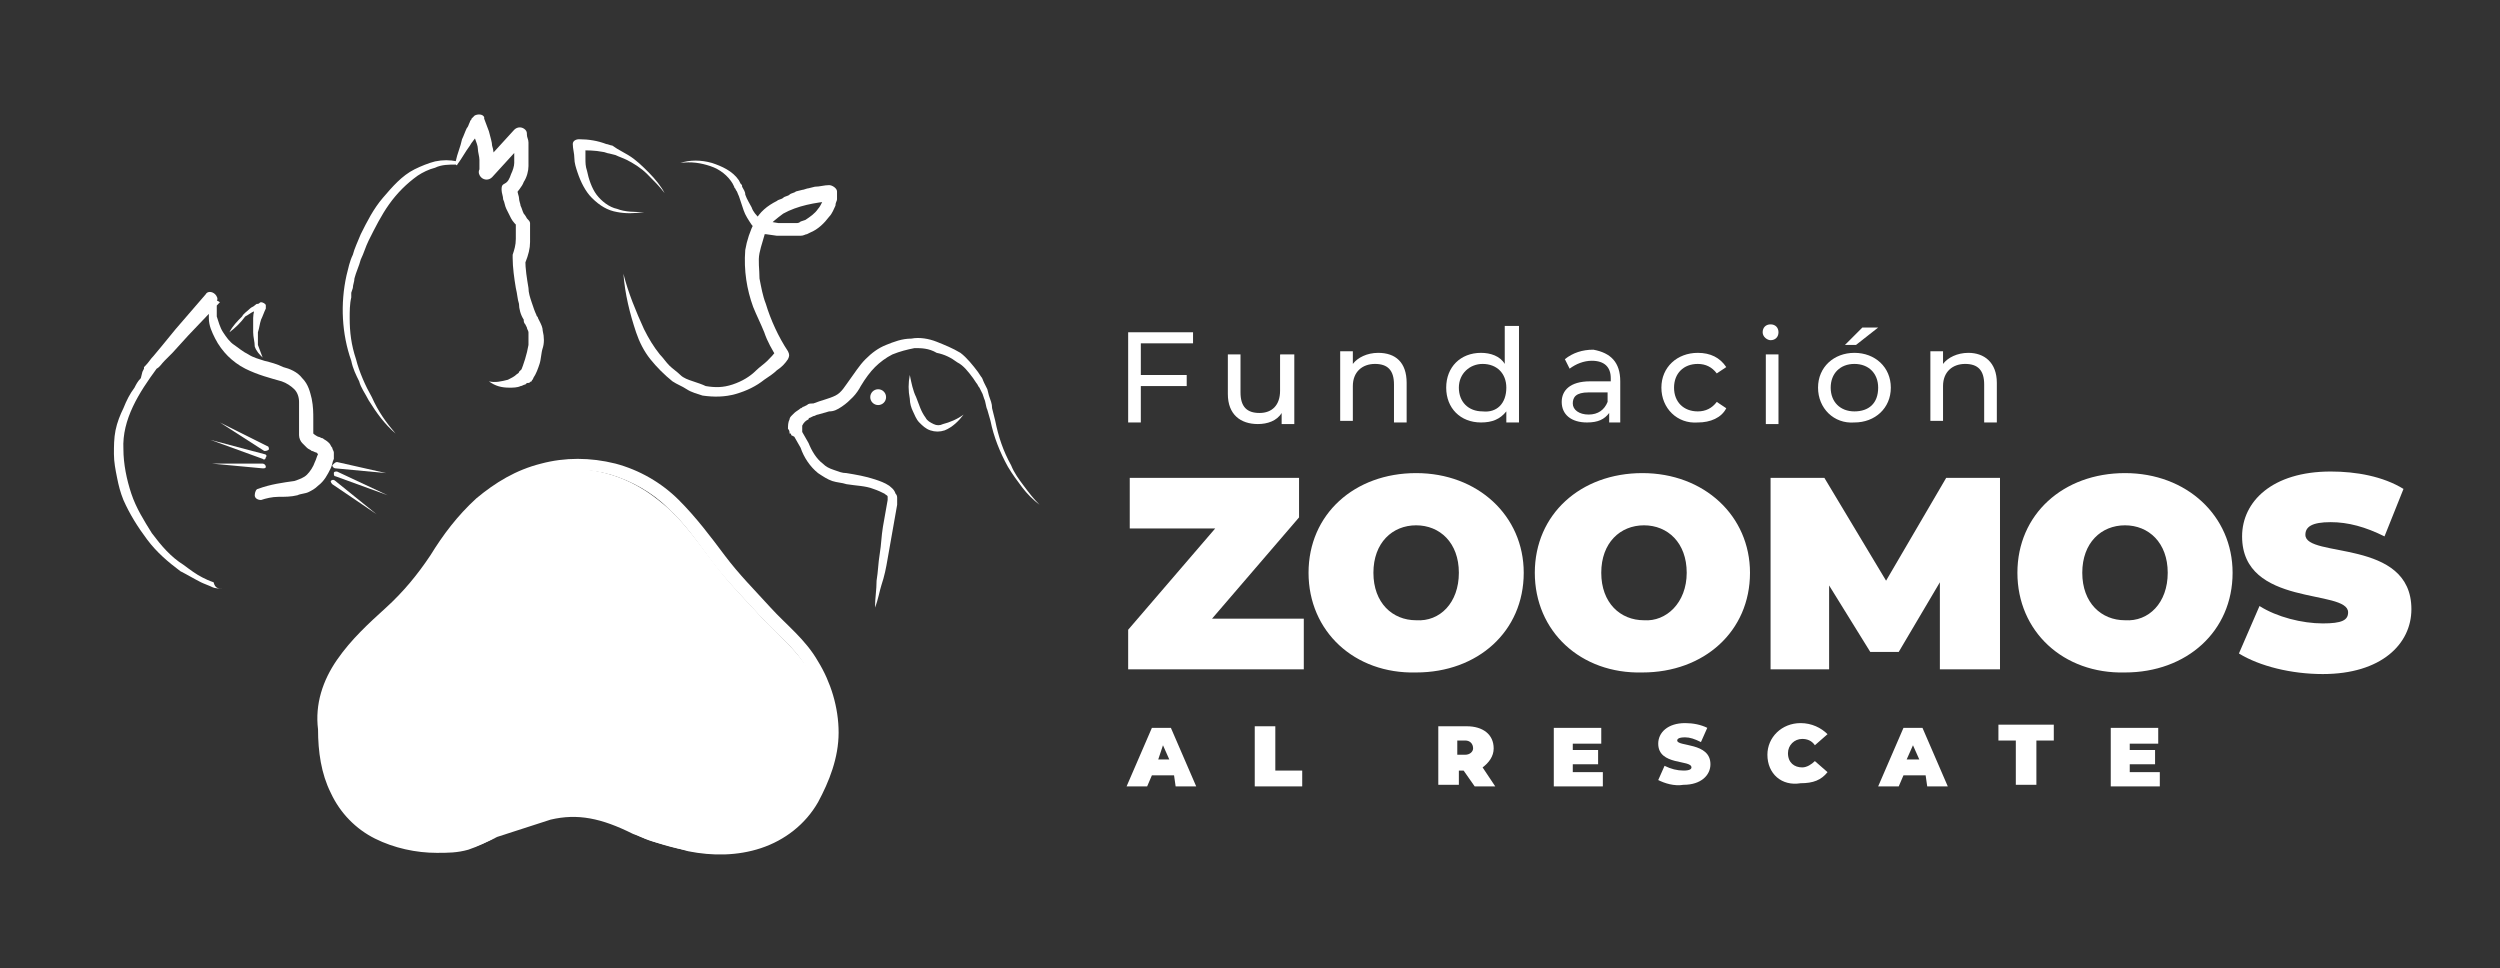 <?xml version="1.0" encoding="utf-8"?>
<!-- Generator: Adobe Illustrator 23.0.2, SVG Export Plug-In . SVG Version: 6.00 Build 0)  -->
<svg version="1.1" id="Capa_1" xmlns="http://www.w3.org/2000/svg" xmlns:xlink="http://www.w3.org/1999/xlink" x="0px" y="0px"
	 viewBox="0 0 158 61.2" style="enable-background:new 0 0 158 61.2;" xml:space="preserve">
<rect x="0" y="0" width="158" height="61.2" fill="#333333" stroke="none"/>
<style type="text/css">
	.st0{fill:#FFFFFF;}
</style>
<g>
	<title>Group 15</title>
	<desc>Created with Sketch.</desc>
	<g>
		<g>
			<g>
				<path class="st0" d="M72.1,21.7v2H75v0.7h-2.9v2.3h-0.8V21h4.1v0.7H72.1z"/>
			</g>
			<g>
				<path class="st0" d="M81.8,22.4v4.4H81v-0.7c-0.3,0.5-0.9,0.7-1.5,0.7c-1.1,0-1.9-0.6-1.9-1.9v-2.5h0.8v2.4
					c0,0.9,0.4,1.3,1.2,1.3c0.8,0,1.3-0.5,1.3-1.4v-2.3H81.8z"/>
			</g>
			<g>
				<path class="st0" d="M88.9,24.2v2.5h-0.8v-2.4c0-0.9-0.4-1.3-1.2-1.3c-0.8,0-1.4,0.5-1.4,1.4v2.2h-0.8v-4.4h0.8V23
					c0.3-0.4,0.9-0.7,1.6-0.7C88.2,22.3,88.9,22.9,88.9,24.2z"/>
			</g>
			<g>
				<path class="st0" d="M96,20.6v6.1h-0.8V26c-0.4,0.5-0.9,0.7-1.6,0.7c-1.3,0-2.2-0.9-2.2-2.2s0.9-2.2,2.2-2.2
					c0.6,0,1.2,0.2,1.5,0.7v-2.4H96z M95.2,24.5c0-0.9-0.6-1.5-1.5-1.5c-0.8,0-1.5,0.6-1.5,1.5c0,0.9,0.6,1.5,1.5,1.5
					C94.6,26.1,95.2,25.5,95.2,24.5z"/>
			</g>
			<g>
				<path class="st0" d="M102.4,24.1v2.6h-0.7v-0.6c-0.3,0.4-0.7,0.6-1.4,0.6c-1,0-1.6-0.5-1.6-1.3c0-0.7,0.5-1.3,1.8-1.3h1.3v-0.2
					c0-0.7-0.4-1.1-1.2-1.1c-0.5,0-1,0.2-1.4,0.5l-0.3-0.6c0.5-0.4,1.1-0.6,1.8-0.6C101.8,22.3,102.4,22.9,102.4,24.1z M101.6,25.4
					v-0.6h-1.2c-0.8,0-1,0.3-1,0.7c0,0.4,0.4,0.7,1,0.7C101,26.2,101.4,25.9,101.6,25.4z"/>
			</g>
			<g>
				<path class="st0" d="M105,24.5c0-1.3,1-2.2,2.3-2.2c0.8,0,1.4,0.3,1.8,0.9l-0.6,0.4c-0.3-0.4-0.7-0.6-1.2-0.6
					c-0.9,0-1.5,0.6-1.5,1.5c0,0.9,0.6,1.5,1.5,1.5c0.5,0,0.9-0.2,1.2-0.6l0.6,0.4c-0.3,0.6-1,0.9-1.8,0.9
					C106,26.8,105,25.8,105,24.5z"/>
			</g>
			<g>
				<path class="st0" d="M111.4,21c0-0.3,0.2-0.5,0.5-0.5c0.3,0,0.5,0.2,0.5,0.5c0,0.3-0.2,0.5-0.5,0.5
					C111.7,21.5,111.4,21.3,111.4,21z M111.6,22.4h0.8v4.4h-0.8V22.4z"/>
			</g>
			<g>
				<path class="st0" d="M114.9,24.5c0-1.3,1-2.2,2.3-2.2c1.3,0,2.3,0.9,2.3,2.2s-1,2.2-2.3,2.2C115.9,26.8,114.9,25.8,114.9,24.5z
					 M118.7,24.5c0-0.9-0.6-1.5-1.5-1.5s-1.5,0.6-1.5,1.5c0,0.9,0.6,1.5,1.5,1.5S118.7,25.5,118.7,24.5z M117.7,20.7h1l-1.4,1.1
					h-0.7L117.7,20.7z"/>
			</g>
			<g>
				<path class="st0" d="M126.2,24.2v2.5h-0.8v-2.4c0-0.9-0.4-1.3-1.2-1.3c-0.8,0-1.4,0.5-1.4,1.4v2.2h-0.8v-4.4h0.8V23
					c0.3-0.4,0.9-0.7,1.6-0.7C125.4,22.3,126.2,22.9,126.2,24.2z"/>
			</g>
		</g>
		<g>
			<g>
				<g>
					<path class="st0" d="M82.4,39.1v3.2H71.3v-2.5l5.5-6.4h-5.4v-3.2h10.7v2.5l-5.5,6.4H82.4z"/>
				</g>
			</g>
			<g>
				<g>
					<path class="st0" d="M82.7,36.2c0-3.7,2.9-6.3,6.8-6.3c3.9,0,6.8,2.7,6.8,6.3c0,3.7-2.9,6.3-6.8,6.3
						C85.6,42.6,82.7,39.9,82.7,36.2z M92.2,36.2c0-1.9-1.2-3-2.7-3c-1.5,0-2.7,1.1-2.7,3c0,1.9,1.2,3,2.7,3
						C91,39.3,92.2,38.1,92.2,36.2z"/>
				</g>
			</g>
			<g>
				<g>
					<path class="st0" d="M97,36.2c0-3.7,2.9-6.3,6.8-6.3c3.9,0,6.8,2.7,6.8,6.3c0,3.7-2.9,6.3-6.8,6.3C99.9,42.6,97,39.9,97,36.2z
						 M106.6,36.2c0-1.9-1.2-3-2.7-3c-1.5,0-2.7,1.1-2.7,3c0,1.9,1.2,3,2.7,3C105.3,39.3,106.6,38.1,106.6,36.2z"/>
				</g>
			</g>
			<g>
				<g>
					<path class="st0" d="M122.6,42.3l0-5.5l-2.6,4.4h-1.8l-2.6-4.2v5.3h-3.7V30.2h3.4l3.9,6.5l3.8-6.5h3.4l0,12.1H122.6z"/>
				</g>
			</g>
			<g>
				<g>
					<path class="st0" d="M127.5,36.2c0-3.7,2.9-6.3,6.8-6.3c3.9,0,6.8,2.7,6.8,6.3c0,3.7-2.9,6.3-6.8,6.3
						C130.4,42.6,127.5,39.9,127.5,36.2z M137,36.2c0-1.9-1.2-3-2.7-3c-1.5,0-2.7,1.1-2.7,3c0,1.9,1.2,3,2.7,3
						C135.8,39.3,137,38.1,137,36.2z"/>
				</g>
			</g>
			<g>
				<g>
					<path class="st0" d="M141.5,41.3l1.3-3c1.1,0.7,2.7,1.1,4,1.1c1.2,0,1.6-0.2,1.6-0.7c0-1.5-6.7-0.3-6.7-4.8
						c0-2.2,1.9-4.1,5.6-4.1c1.6,0,3.3,0.3,4.6,1.1l-1.2,3c-1.2-0.6-2.3-0.9-3.4-0.9c-1.2,0-1.6,0.3-1.6,0.8c0,1.5,6.7,0.2,6.7,4.7
						c0,2.2-1.9,4.1-5.6,4.1C144.8,42.6,142.8,42.1,141.5,41.3z"/>
				</g>
			</g>
		</g>
		<g>
			<g>
				<g>
					<path class="st0" d="M74.2,49h-1.4l-0.3,0.7h-1.3l1.6-3.7h1.2l1.6,3.7h-1.3L74.2,49z M73.9,48l-0.4-0.9L73.2,48H73.9z"/>
				</g>
			</g>
			<g>
				<g>
					<path class="st0" d="M79.3,45.9h1.3v2.8h1.7v1h-3V45.9z"/>
				</g>
			</g>
			<g>
				<g>
					<path class="st0" d="M92.5,48.7h-0.3v0.9h-1.3v-3.7h1.8c1,0,1.7,0.5,1.7,1.4c0,0.5-0.3,0.9-0.7,1.2l0.8,1.2h-1.3L92.5,48.7z
						 M92.6,46.8h-0.5v0.9h0.5c0.3,0,0.5-0.2,0.5-0.4C93.1,47,92.9,46.8,92.6,46.8z"/>
				</g>
			</g>
			<g>
				<g>
					<path class="st0" d="M101.3,48.7v1h-3.1v-3.7h3v1h-1.8v0.4h1.6v0.9h-1.6v0.5H101.3z"/>
				</g>
			</g>
			<g>
				<g>
					<path class="st0" d="M104.8,49.3l0.4-0.9c0.4,0.2,0.8,0.3,1.2,0.3c0.4,0,0.5-0.1,0.5-0.2c0-0.5-2.1-0.1-2.1-1.5
						c0-0.7,0.6-1.3,1.7-1.3c0.5,0,1,0.1,1.4,0.3l-0.4,0.9c-0.4-0.2-0.7-0.3-1-0.3c-0.4,0-0.5,0.1-0.5,0.2c0,0.4,2.1,0.1,2.1,1.5
						c0,0.7-0.6,1.3-1.7,1.3C105.8,49.7,105.2,49.5,104.8,49.3z"/>
				</g>
			</g>
			<g>
				<g>
					<path class="st0" d="M111.7,47.7c0-1.1,0.9-2,2.1-2c0.7,0,1.3,0.3,1.7,0.7l-0.8,0.7c-0.2-0.3-0.5-0.4-0.8-0.4
						c-0.5,0-0.9,0.4-0.9,0.9c0,0.6,0.4,0.9,0.9,0.9c0.3,0,0.6-0.2,0.8-0.4l0.8,0.7c-0.4,0.5-0.9,0.7-1.7,0.7
						C112.6,49.7,111.7,48.9,111.7,47.7z"/>
				</g>
			</g>
			<g>
				<g>
					<path class="st0" d="M121.7,49h-1.4l-0.3,0.7h-1.3l1.6-3.7h1.2l1.6,3.7h-1.3L121.7,49z M121.3,48l-0.4-0.9l-0.4,0.9H121.3z"/>
				</g>
			</g>
			<g>
				<g>
					<path class="st0" d="M127.4,46.8h-1.1v-1h3.5v1h-1.1v2.8h-1.3V46.8z"/>
				</g>
			</g>
			<g>
				<g>
					<path class="st0" d="M136.5,48.7v1h-3.1v-3.7h3v1h-1.8v0.4h1.6v0.9h-1.6v0.5H136.5z"/>
				</g>
			</g>
		</g>
	</g>
	<g>
		<g>
			<g>
				<g>
					<g>
						<path class="st0" d="M14.1,37.2c-0.2,0-0.5,0-0.7-0.1c-0.2-0.1-0.5-0.2-0.7-0.3c-0.4-0.2-0.9-0.5-1.3-0.7
							c-0.8-0.6-1.5-1.2-2.1-2c-0.6-0.8-1.1-1.6-1.5-2.5c-0.2-0.5-0.3-0.9-0.4-1.4c-0.1-0.5-0.2-1-0.2-1.5c0-0.5,0-1,0.1-1.5
							c0.1-0.5,0.3-1,0.5-1.4c0.2-0.5,0.4-0.9,0.7-1.3c0.1-0.2,0.2-0.4,0.4-0.6L9,23.5l0.1-0.2l0-0.1l0.1-0.1
							c0.2-0.2,0.3-0.4,0.5-0.6l0.5-0.6l0.9-1.1l1.9-2.2c0.1-0.2,0.4-0.2,0.6,0c0.1,0.1,0.2,0.3,0.1,0.4l0,0c0,0,0,0.1,0,0.1
							c0,0,0,0.1,0,0.1c0,0.1,0,0.2,0,0.3c0,0.2,0,0.3,0,0.5c0.1,0.3,0.2,0.7,0.4,1c0.2,0.3,0.4,0.6,0.7,0.8
							c0.3,0.2,0.5,0.4,0.9,0.6c0.3,0.2,0.7,0.3,1,0.4c0.4,0.1,0.8,0.2,1.2,0.4c0.4,0.1,0.9,0.3,1.2,0.7c0.4,0.4,0.5,0.9,0.6,1.3
							c0.1,0.5,0.1,0.9,0.1,1.3c0,0.2,0,0.4,0,0.6c0,0,0,0.1,0,0.1l0,0.1l0,0c0,0,0,0.1,0,0.1c0,0,0.1,0.1,0.3,0.2
							c0.1,0,0.2,0.1,0.3,0.1c0.1,0.1,0.2,0.1,0.4,0.3c0.1,0.1,0.1,0.2,0.2,0.3c0,0.1,0.1,0.2,0.1,0.3c0,0,0,0.1,0,0.1
							c0,0,0,0.1,0,0.1l0,0.1c0,0,0,0.1,0,0.1c-0.1,0.2-0.1,0.4-0.2,0.6c-0.2,0.4-0.4,0.8-0.8,1.1c-0.2,0.2-0.4,0.3-0.6,0.4
							c-0.2,0.1-0.5,0.1-0.7,0.2c-0.4,0.1-0.8,0.1-1.2,0.1c-0.4,0-0.8,0.1-1.1,0.2l0,0c-0.2,0-0.4-0.1-0.4-0.3
							c0-0.2,0.1-0.4,0.2-0.4c0.8-0.3,1.6-0.4,2.3-0.5c0.3-0.1,0.6-0.2,0.8-0.4c0.2-0.2,0.4-0.5,0.5-0.8c0.1-0.2,0.1-0.3,0.2-0.5
							c0,0,0,0,0-0.1l0,0c0,0,0,0,0,0c0,0,0,0,0,0c0,0,0,0.1,0,0.1c0,0,0,0-0.1-0.1c-0.1,0-0.2-0.1-0.3-0.1
							c-0.1-0.1-0.2-0.1-0.3-0.2c-0.1-0.1-0.2-0.2-0.3-0.3c-0.1-0.1-0.2-0.3-0.2-0.5l0-0.1l0-0.1c0-0.1,0-0.1,0-0.2
							c0-0.2,0-0.4,0-0.6c0-0.4,0-0.8,0-1.1c0-0.3-0.1-0.6-0.3-0.8c-0.2-0.2-0.5-0.4-0.8-0.5c-0.7-0.2-1.5-0.4-2.3-0.8
							c-0.4-0.2-0.8-0.5-1.1-0.8c-0.3-0.3-0.6-0.7-0.8-1.1c-0.2-0.4-0.4-0.8-0.4-1.3c0-0.2,0-0.4,0-0.7c0-0.1,0-0.2,0-0.3
							c0-0.1,0-0.1,0-0.2c0-0.1,0-0.1,0-0.2l0.7,0.4l-2,2.1l-1,1.1l-0.5,0.5c-0.2,0.2-0.3,0.4-0.5,0.5c-1.1,1.5-2.2,3.2-2.1,5.1
							c0,0.9,0.2,1.9,0.5,2.8c0.3,0.9,0.8,1.7,1.3,2.5c0.6,0.8,1.2,1.5,2,2c0.4,0.3,0.8,0.6,1.2,0.8c0.2,0.1,0.4,0.2,0.7,0.3
							C13.6,37.2,13.8,37.2,14.1,37.2z"/>
					</g>
					<g>
						<path class="st0" d="M14.5,21c0.2-0.4,0.5-0.7,0.8-1c0.1-0.2,0.3-0.3,0.5-0.5c0.1-0.1,0.2-0.1,0.3-0.2c0,0,0.1-0.1,0.2-0.1
							c0.1,0,0.1-0.1,0.2-0.1l0,0l0,0c0.1,0,0.3,0.1,0.3,0.2c0,0.1,0,0.1,0,0.2c-0.1,0.2-0.2,0.5-0.3,0.7c-0.1,0.3-0.1,0.5-0.2,0.8
							c0,0.3,0,0.5,0,0.8c0.1,0.3,0.2,0.5,0.3,0.8c-0.2-0.2-0.4-0.4-0.5-0.7C16.1,21.6,16,21.3,16,21c0-0.3,0-0.6,0-0.9
							c0-0.3,0.1-0.6,0.2-0.9l0.3,0.4v0c0,0-0.1,0-0.1,0c0,0-0.1,0-0.1,0c-0.1,0-0.2,0.1-0.3,0.1c-0.2,0.1-0.3,0.2-0.5,0.3
							C15.2,20.4,14.9,20.7,14.5,21z"/>
					</g>
					<g>
						<g>
							<path class="st0" d="M16.7,28.5l-2.8-1.8l3,1.5c0.1,0,0.1,0.2,0.1,0.2C16.9,28.5,16.8,28.5,16.7,28.5
								C16.7,28.5,16.7,28.5,16.7,28.5z"/>
						</g>
						<g>
							<path class="st0" d="M16.6,29l-3.3-1.2l3.4,0.9c0.1,0,0.2,0.1,0.1,0.2C16.8,29,16.7,29.1,16.6,29C16.6,29,16.6,29,16.6,29z"
								/>
						</g>
						<g>
							<path class="st0" d="M16.6,29.6l-3.2-0.3l3.2,0c0.1,0,0.2,0.1,0.2,0.2C16.8,29.6,16.7,29.6,16.6,29.6
								C16.6,29.6,16.6,29.6,16.6,29.6z"/>
						</g>
					</g>
					<g>
						<g>
							<path class="st0" d="M21.2,30.4l2.6,2.1L21,30.6c-0.1-0.1-0.1-0.2-0.1-0.2C21,30.3,21.1,30.3,21.2,30.4
								C21.2,30.4,21.2,30.4,21.2,30.4z"/>
						</g>
						<g>
							<path class="st0" d="M21.3,29.8l3.2,1.5l-3.3-1.2c-0.1,0-0.1-0.1-0.1-0.2S21.2,29.8,21.3,29.8C21.3,29.8,21.3,29.8,21.3,29.8
								z"/>
						</g>
						<g>
							<path class="st0" d="M21.3,29.2l3.1,0.7l-3.2-0.3c-0.1,0-0.2-0.1-0.2-0.2C21.1,29.3,21.2,29.2,21.3,29.2
								C21.3,29.2,21.3,29.2,21.3,29.2z"/>
						</g>
					</g>
				</g>
			</g>
			<g>
				<g>
					<g>
						<path class="st0" d="M55.3,38.4c0-0.6,0.1-1.1,0.1-1.7c0.1-0.6,0.1-1.1,0.2-1.7c0.1-0.6,0.1-1.1,0.2-1.7l0.3-1.7l0-0.1l0,0
							c0,0,0,0,0,0c0,0,0,0,0,0c0,0,0,0,0,0c0,0,0-0.1,0-0.1c0-0.1-0.1-0.1-0.2-0.2c-0.2-0.1-0.4-0.2-0.7-0.3
							c-0.5-0.2-1.1-0.2-1.7-0.3c-0.3-0.1-0.6-0.1-0.9-0.2c-0.3-0.1-0.6-0.3-0.9-0.5c-0.5-0.4-0.9-1-1.1-1.6l0,0l-0.4-0.7L50,27.5
							c0-0.1,0-0.1-0.1-0.1c0-0.1,0-0.2-0.1-0.3c0-0.2,0-0.4,0.1-0.6c0-0.1,0.1-0.2,0.1-0.2c0.1-0.1,0.1-0.1,0.2-0.2
							c0.1-0.1,0.3-0.2,0.4-0.3c0.1,0,0.1-0.1,0.2-0.1l0.2-0.1c0.1-0.1,0.2-0.1,0.4-0.1c0.5-0.2,1-0.3,1.4-0.5
							c0.4-0.2,0.6-0.6,0.9-1c0.3-0.4,0.6-0.9,1-1.3c0.4-0.4,0.8-0.7,1.3-0.9c0.5-0.2,1-0.4,1.6-0.4c0.5-0.1,1.1,0,1.6,0.2
							c0.5,0.2,1,0.4,1.5,0.7c0.4,0.3,0.8,0.8,1.1,1.2l0.2,0.3c0.1,0.1,0.1,0.2,0.2,0.4l0.1,0.2l0.1,0.2l0.1,0.4
							c0.1,0.3,0.2,0.5,0.2,0.8l0.2,0.8c0.2,1,0.5,1.9,1,2.8c0.2,0.5,0.5,0.9,0.8,1.3c0.3,0.4,0.6,0.8,1,1.2
							c-0.4-0.3-0.8-0.7-1.1-1.1c-0.3-0.4-0.6-0.8-0.9-1.3c-0.5-0.9-0.9-1.9-1.1-2.9l-0.2-0.7c-0.1-0.2-0.1-0.5-0.2-0.7l-0.1-0.3
							l-0.1-0.2l-0.1-0.2c-0.1-0.1-0.1-0.2-0.2-0.3l-0.2-0.3c-0.3-0.4-0.6-0.8-1-1c-0.4-0.3-0.8-0.5-1.3-0.6
							C58.7,22,58.2,22,57.8,22c-0.5,0.1-0.9,0.2-1.4,0.4c-0.4,0.2-0.8,0.5-1.1,0.8c-0.3,0.3-0.6,0.7-0.9,1.2
							c-0.1,0.2-0.3,0.5-0.5,0.7c-0.2,0.2-0.4,0.4-0.7,0.6c-0.3,0.2-0.5,0.3-0.8,0.3l-0.7,0.2c-0.1,0-0.2,0.1-0.3,0.1l-0.2,0.1
							c0,0-0.1,0-0.1,0.1c-0.2,0.1-0.3,0.2-0.4,0.4c0,0.1,0,0.1,0,0.2c0,0,0,0.1,0,0.1c0,0,0,0,0,0l0,0.1l0.4,0.7c0,0,0,0,0,0l0,0
							c0.2,0.5,0.5,1,0.9,1.3c0.2,0.2,0.4,0.3,0.7,0.4c0.3,0.1,0.5,0.2,0.8,0.2c0.6,0.1,1.2,0.2,1.8,0.4c0.3,0.1,0.6,0.2,0.9,0.4
							c0.1,0.1,0.3,0.2,0.4,0.5c0.1,0.1,0.1,0.2,0.1,0.3c0,0.1,0,0.1,0,0.2c0,0,0,0.1,0,0.1c0,0,0,0,0,0.1c0,0,0,0,0,0.1l0-0.1
							l-0.3,1.7c-0.1,0.6-0.2,1.1-0.3,1.7c-0.1,0.6-0.2,1.1-0.4,1.7C55.6,37.3,55.5,37.9,55.3,38.4z"/>
					</g>
					<g>
						<path class="st0" d="M57.5,23.7c0.1,0.5,0.2,1,0.4,1.4c0.2,0.5,0.3,0.9,0.6,1.3c0.1,0.2,0.3,0.3,0.5,0.4
							c0.2,0.1,0.4,0.1,0.6,0c0.4-0.1,0.9-0.3,1.3-0.6c-0.3,0.4-0.7,0.8-1.2,1c-0.3,0.1-0.6,0.1-0.9,0c-0.3-0.1-0.5-0.3-0.7-0.5
							c-0.2-0.2-0.3-0.5-0.4-0.7c-0.1-0.2-0.2-0.5-0.2-0.8C57.4,24.7,57.4,24.2,57.5,23.7z"/>
					</g>
					<g>
						<circle class="st0" cx="55.5" cy="25.1" r="0.5"/>
					</g>
				</g>
			</g>
			<g>
				<path class="st0" d="M25,27.4c-0.7-0.6-1.2-1.3-1.7-2.1c-0.2-0.4-0.5-0.8-0.6-1.2c-0.2-0.4-0.4-0.8-0.5-1.3
					c-0.6-1.7-0.7-3.6-0.3-5.4c0.1-0.4,0.2-0.9,0.4-1.3c0.1-0.4,0.3-0.8,0.5-1.3c0.4-0.8,0.8-1.6,1.4-2.3c0.6-0.7,1.2-1.4,2-1.8
					c0.4-0.2,0.9-0.4,1.3-0.5c0.5-0.1,0.9-0.1,1.4,0l-0.1,0l0,0c0.1-0.5,0.3-0.9,0.4-1.4c0.1-0.2,0.2-0.5,0.3-0.7
					c0.1-0.1,0.1-0.2,0.2-0.4c0-0.1,0.1-0.1,0.1-0.2c0.1-0.1,0.1-0.1,0.2-0.2c0.2-0.1,0.5-0.1,0.6,0.1c0,0,0,0,0,0l0,0.1l0,0
					c0.1,0.3,0.2,0.5,0.3,0.8C31,8.7,31.1,9,31.1,9.2c0.1,0.3,0.1,0.5,0.1,0.8c0,0.3,0,0.6,0,0.9l-0.8-0.4l2.1-2.3l0,0
					c0.2-0.2,0.5-0.2,0.7,0c0.1,0.1,0.1,0.2,0.1,0.3c0,0.2,0.1,0.3,0.1,0.5c0,0.2,0,0.3,0,0.5c0,0.3,0,0.7,0,1c0,0.3-0.1,0.7-0.3,1
					c-0.1,0.3-0.4,0.6-0.6,0.9l0.2-0.4c0,0.2,0.1,0.4,0.1,0.5c0,0.2,0.1,0.4,0.1,0.5c0.1,0.2,0.1,0.3,0.2,0.5
					c0.1,0.1,0.2,0.3,0.2,0.3l0,0c0.1,0.1,0.2,0.2,0.2,0.3c0,0.2,0,0.4,0,0.6c0,0.2,0,0.4,0,0.6c0,0.4-0.1,0.8-0.3,1.3l0-0.2
					c0,0.6,0.1,1.2,0.2,1.8c0,0.3,0.1,0.6,0.2,0.9c0.1,0.3,0.2,0.6,0.3,0.8c0,0.1,0.1,0.1,0.1,0.2l0.1,0.2c0.1,0.2,0.2,0.4,0.2,0.6
					c0.1,0.4,0.1,0.8,0,1.1c-0.1,0.3-0.1,0.7-0.2,1c-0.1,0.3-0.2,0.6-0.4,0.9c0,0.1-0.1,0.1-0.1,0.2l0,0l0,0c-0.1,0-0.1,0.1-0.2,0.1
					c-0.1,0-0.1,0-0.2,0.1c-0.1,0-0.2,0.1-0.3,0.1c-0.2,0.1-0.5,0.1-0.7,0.1c-0.5,0-0.9-0.1-1.3-0.4c0.4,0.1,0.8,0,1.2-0.1
					c0.2-0.1,0.4-0.2,0.5-0.3c0.1-0.1,0.2-0.1,0.2-0.2c0,0,0.1-0.1,0.1-0.1c0,0,0.1-0.1,0.1-0.1l0,0l-0.1,0.2
					c0.2-0.5,0.4-1.1,0.5-1.7c0-0.3,0-0.5,0-0.8c0-0.1-0.1-0.2-0.1-0.3l-0.1-0.2c-0.1-0.1-0.1-0.2-0.1-0.3c-0.2-0.3-0.3-0.7-0.3-1
					c-0.1-0.3-0.1-0.6-0.2-1c-0.1-0.6-0.2-1.3-0.2-1.9c0-0.1,0-0.1,0-0.2l0,0c0.1-0.3,0.2-0.6,0.2-1c0-0.2,0-0.4,0-0.5
					c0-0.2,0-0.4,0-0.5l0.2,0.3c-0.2-0.2-0.4-0.4-0.5-0.6c-0.1-0.2-0.2-0.4-0.3-0.6c-0.1-0.2-0.1-0.4-0.2-0.6c0-0.2-0.1-0.4-0.1-0.6
					c0-0.2,0-0.3,0.2-0.4l0,0c0.2-0.1,0.3-0.3,0.4-0.6c0.1-0.2,0.2-0.5,0.2-0.7c0-0.3,0-0.5,0-0.8c0-0.3,0-0.6-0.1-0.8l0.8,0.2
					l-2.1,2.3l0,0c-0.2,0.2-0.5,0.2-0.7,0c-0.1-0.1-0.2-0.3-0.1-0.5c0-0.1,0-0.4,0-0.6c0-0.2-0.1-0.5-0.1-0.7
					C30.2,9.2,30.1,9,30,8.7C30,8.5,29.9,8.3,29.8,8l0,0l0.7,0.2c0,0,0,0,0,0c0,0-0.1,0.1-0.1,0.1c-0.1,0.1-0.1,0.2-0.2,0.2
					C30,8.8,29.8,9,29.7,9.2c-0.3,0.4-0.5,0.8-0.8,1.2l0,0c0,0,0,0.1-0.1,0l0,0c-0.4,0-0.9,0-1.3,0.2c-0.4,0.1-0.8,0.3-1.1,0.5
					c-0.7,0.5-1.3,1.1-1.8,1.8c-0.5,0.7-0.9,1.5-1.3,2.3c-0.2,0.4-0.3,0.8-0.5,1.2c-0.1,0.4-0.3,0.8-0.4,1.2c0,0.2-0.1,0.4-0.1,0.6
					l-0.1,0.3l0,0.3c-0.1,0.4-0.1,0.9-0.1,1.3c0,0.9,0.1,1.7,0.4,2.6c0.2,0.8,0.6,1.7,1,2.4C23.9,26,24.4,26.7,25,27.4z"/>
			</g>
			<g>
				<g>
					<g>
						<path class="st0" d="M39.4,17.3c0.3,1.2,0.8,2.4,1.3,3.5c0.3,0.6,0.6,1.1,1,1.6c0.2,0.2,0.4,0.5,0.6,0.7
							c0.2,0.2,0.5,0.4,0.7,0.6c0.2,0.2,0.5,0.3,0.8,0.4c0.3,0.1,0.6,0.2,0.8,0.3c0.6,0.1,1.1,0.1,1.7-0.1c0.6-0.2,1.1-0.5,1.5-0.9
							c0.2-0.2,0.5-0.4,0.7-0.6c0.2-0.2,0.4-0.4,0.6-0.7l0,0.5c-0.3-0.5-0.6-1-0.8-1.6c-0.2-0.5-0.5-1.1-0.7-1.6
							c-0.4-1.1-0.6-2.3-0.5-3.6c0.1-0.6,0.3-1.2,0.6-1.8c0.3-0.6,0.8-1,1.4-1.3c0.1-0.1,0.3-0.1,0.4-0.2c0.1-0.1,0.3-0.1,0.4-0.2
							c0.1-0.1,0.3-0.1,0.4-0.2l0.4-0.1c0.1,0,0.3-0.1,0.4-0.1l0.4-0.1c0.3,0,0.6-0.1,0.9-0.1c0.2,0,0.5,0.2,0.5,0.4
							c0,0,0,0.1,0,0.1l0,0c0,0,0,0.1,0,0.1c0,0,0,0.1,0,0.1c0,0.1,0,0.1,0,0.2c0,0.1-0.1,0.2-0.1,0.4c-0.1,0.2-0.2,0.5-0.4,0.7
							c-0.3,0.4-0.7,0.8-1.2,1L51,14.8c-0.1,0-0.2,0.1-0.4,0.1l-0.2,0c-0.1,0-0.1,0-0.2,0l-0.4,0c-0.2,0-0.5,0-0.7,0l-0.7-0.1l0.3,0
							l0,0c-0.1,0-0.1,0-0.1,0c0,0,0,0-0.1,0c-0.1,0-0.1,0-0.1,0c-0.1,0-0.2,0-0.2,0c-0.1,0-0.1,0-0.2-0.1c-0.1,0-0.1-0.1-0.1-0.1
							c-0.2-0.1-0.3-0.3-0.4-0.4c-0.2-0.3-0.4-0.6-0.5-0.9c-0.1-0.3-0.2-0.6-0.3-0.9c-0.1-0.2-0.1-0.3-0.2-0.4
							c0-0.1-0.1-0.1-0.1-0.2l-0.1-0.2c-0.3-0.5-0.8-0.9-1.4-1.1c-0.6-0.2-1.2-0.3-1.9-0.2c0.6-0.2,1.3-0.2,2,0
							c0.6,0.2,1.3,0.5,1.7,1.1l0.1,0.2c0.1,0.1,0.1,0.1,0.1,0.2c0.1,0.2,0.2,0.3,0.2,0.5c0.1,0.3,0.3,0.6,0.4,0.8
							c0.1,0.3,0.3,0.5,0.5,0.7c0.1,0.1,0.2,0.2,0.3,0.2c0,0,0,0,0.1,0c0,0,0,0,0,0c0,0,0,0,0,0c0,0,0,0,0,0c0,0,0,0,0,0
							c0,0,0,0-0.1,0l0,0l0.3,0l0.6,0.1c0.2,0,0.4,0,0.6,0l0.3,0c0,0,0.1,0,0.1,0l0.1,0c0.1,0,0.2,0,0.3-0.1l0.3-0.1
							c0.3-0.2,0.6-0.4,0.8-0.7c0.1-0.1,0.2-0.3,0.3-0.5c0-0.1,0.1-0.2,0.1-0.3c0-0.1,0-0.2,0-0.2l0.5,0.5c-1.1,0.1-2.2,0.3-3.1,0.8
							c-0.4,0.3-0.8,0.6-1.1,1C48.3,15,48.1,15.5,48,16c-0.1,0.5,0,1,0,1.6c0.1,0.5,0.2,1.1,0.4,1.6c0.3,1,0.8,2.1,1.4,3l0,0
							c0.1,0.2,0.1,0.3,0,0.5c-0.2,0.3-0.4,0.5-0.7,0.7c-0.2,0.2-0.5,0.4-0.8,0.6c-0.5,0.4-1.1,0.7-1.8,0.9
							c-0.7,0.2-1.4,0.2-2.1,0.1c-0.3-0.1-0.7-0.2-1-0.4c-0.3-0.2-0.6-0.3-0.9-0.5c-0.5-0.4-1-0.9-1.4-1.4c-0.4-0.5-0.7-1.1-0.9-1.7
							C39.8,19.8,39.5,18.6,39.4,17.3z"/>
					</g>
					<g>
						<path class="st0" d="M42,12.2c-0.3-0.4-0.7-0.8-1.1-1.2c-0.4-0.4-0.9-0.7-1.3-0.9c-0.2-0.1-0.5-0.2-0.7-0.3l-0.4-0.1
							c-0.1,0-0.3-0.1-0.4-0.1c-0.5-0.1-1-0.1-1.5-0.1l0.4-0.3v0c0,0.2,0,0.5,0,0.8c0,0.3,0,0.5,0.1,0.8c0.1,0.5,0.3,1.1,0.6,1.5
							c0.3,0.4,0.8,0.8,1.3,0.9c0.5,0.2,1.1,0.2,1.7,0.2c-0.6,0.1-1.2,0.1-1.7,0c-0.6-0.1-1.1-0.4-1.6-0.9c-0.4-0.4-0.7-1-0.9-1.6
							c-0.1-0.3-0.2-0.6-0.2-0.9c0-0.3-0.1-0.6-0.1-0.9l0,0l0,0c0-0.2,0.2-0.3,0.4-0.3c0.6,0,1.2,0.1,1.7,0.3c0.1,0,0.3,0.1,0.4,0.1
							L39,9.4c0.2,0.1,0.5,0.3,0.7,0.4c0.5,0.3,0.9,0.7,1.3,1.1C41.4,11.3,41.8,11.8,42,12.2z"/>
					</g>
				</g>
			</g>
		</g>
		<g>
			<path class="st0" d="M31.4,52.9c-1.4,0.7-2,0.9-3.7,0.9c-5.1,0-7.6-3.5-7.4-7.6c-0.2-2.1,0.7-3.9,2.1-5.4c0.7-0.7,1.4-1.4,2.1-2
				c1.1-1,2.1-2.1,2.8-3.3c1.1-1.8,2.4-3.4,4.3-4.5c3.2-2,7-1.8,10,0.6c1.7,1.3,2.7,3,4,4.6c0.8,1,1.8,2,2.7,3
				c0.9,0.9,1.9,1.8,2.6,2.8c2,2.8,1.8,5.8,0.2,8.7c-1.4,2.6-4.6,3.7-7.9,3c-1.1-0.2-2.2-0.6-3.2-1c-2-1-3.5-1.3-5.2-0.9"/>
			<path class="st0" d="M31.4,52.9c-0.6,0.3-1.2,0.6-1.8,0.8c-0.7,0.2-1.3,0.2-2,0.2c-1.3,0-2.7-0.3-3.9-0.9
				c-1.2-0.6-2.2-1.6-2.8-2.9c-0.6-1.2-0.8-2.6-0.8-4l0,0c-0.2-1.6,0.3-3.1,1.2-4.4c0.9-1.3,2-2.3,3.1-3.3c1.1-1,2-2.1,2.8-3.3
				c0.8-1.3,1.7-2.5,2.9-3.6c1.2-1,2.5-1.8,4.1-2.2c1.5-0.4,3.1-0.4,4.7,0c1.5,0.4,2.9,1.2,4,2.3c1.1,1.1,2,2.3,2.9,3.5
				c0.9,1.2,1.9,2.2,2.9,3.3c1,1.1,2.2,2,3,3.4c0.8,1.3,1.3,2.9,1.3,4.5c0,1.6-0.6,3.1-1.3,4.4c-0.8,1.4-2.1,2.4-3.6,2.9
				c-1.5,0.5-3.1,0.5-4.6,0.2c-0.7-0.2-1.5-0.4-2.2-0.6c-0.7-0.2-1.4-0.6-2-1c-1.3-0.6-2.8-1-4.3-0.7c1.4-0.5,3-0.2,4.4,0.3
				c0.7,0.3,1.4,0.6,2.1,0.8c0.7,0.2,1.4,0.4,2.1,0.5c1.4,0.3,2.9,0.2,4.2-0.3c1.3-0.5,2.5-1.4,3.1-2.6c0.7-1.3,1.1-2.7,1.2-4.1
				c0-1.4-0.4-2.8-1.2-4c-0.7-1.2-1.9-2.1-2.9-3.2c-1-1.1-2.1-2.2-3-3.4c-0.9-1.2-1.7-2.4-2.8-3.4c-1-1-2.3-1.7-3.6-2.1
				c-1.4-0.4-2.8-0.4-4.2,0c-1.4,0.4-2.6,1.1-3.7,2c-1.1,0.9-2,2.1-2.8,3.3c-0.8,1.3-1.8,2.5-3,3.5c-1.1,1-2.2,2-3,3.1
				c-0.8,1.2-1.3,2.6-1.2,4l0,0l0,0c0,1.3,0.1,2.6,0.7,3.7c0.5,1.2,1.5,2.1,2.6,2.7c1.1,0.6,2.4,0.9,3.7,1c0.7,0,1.3,0,1.9-0.1
				C30.2,53.4,30.8,53.1,31.4,52.9z"/>
		</g>
	</g>
</g>
</svg>
